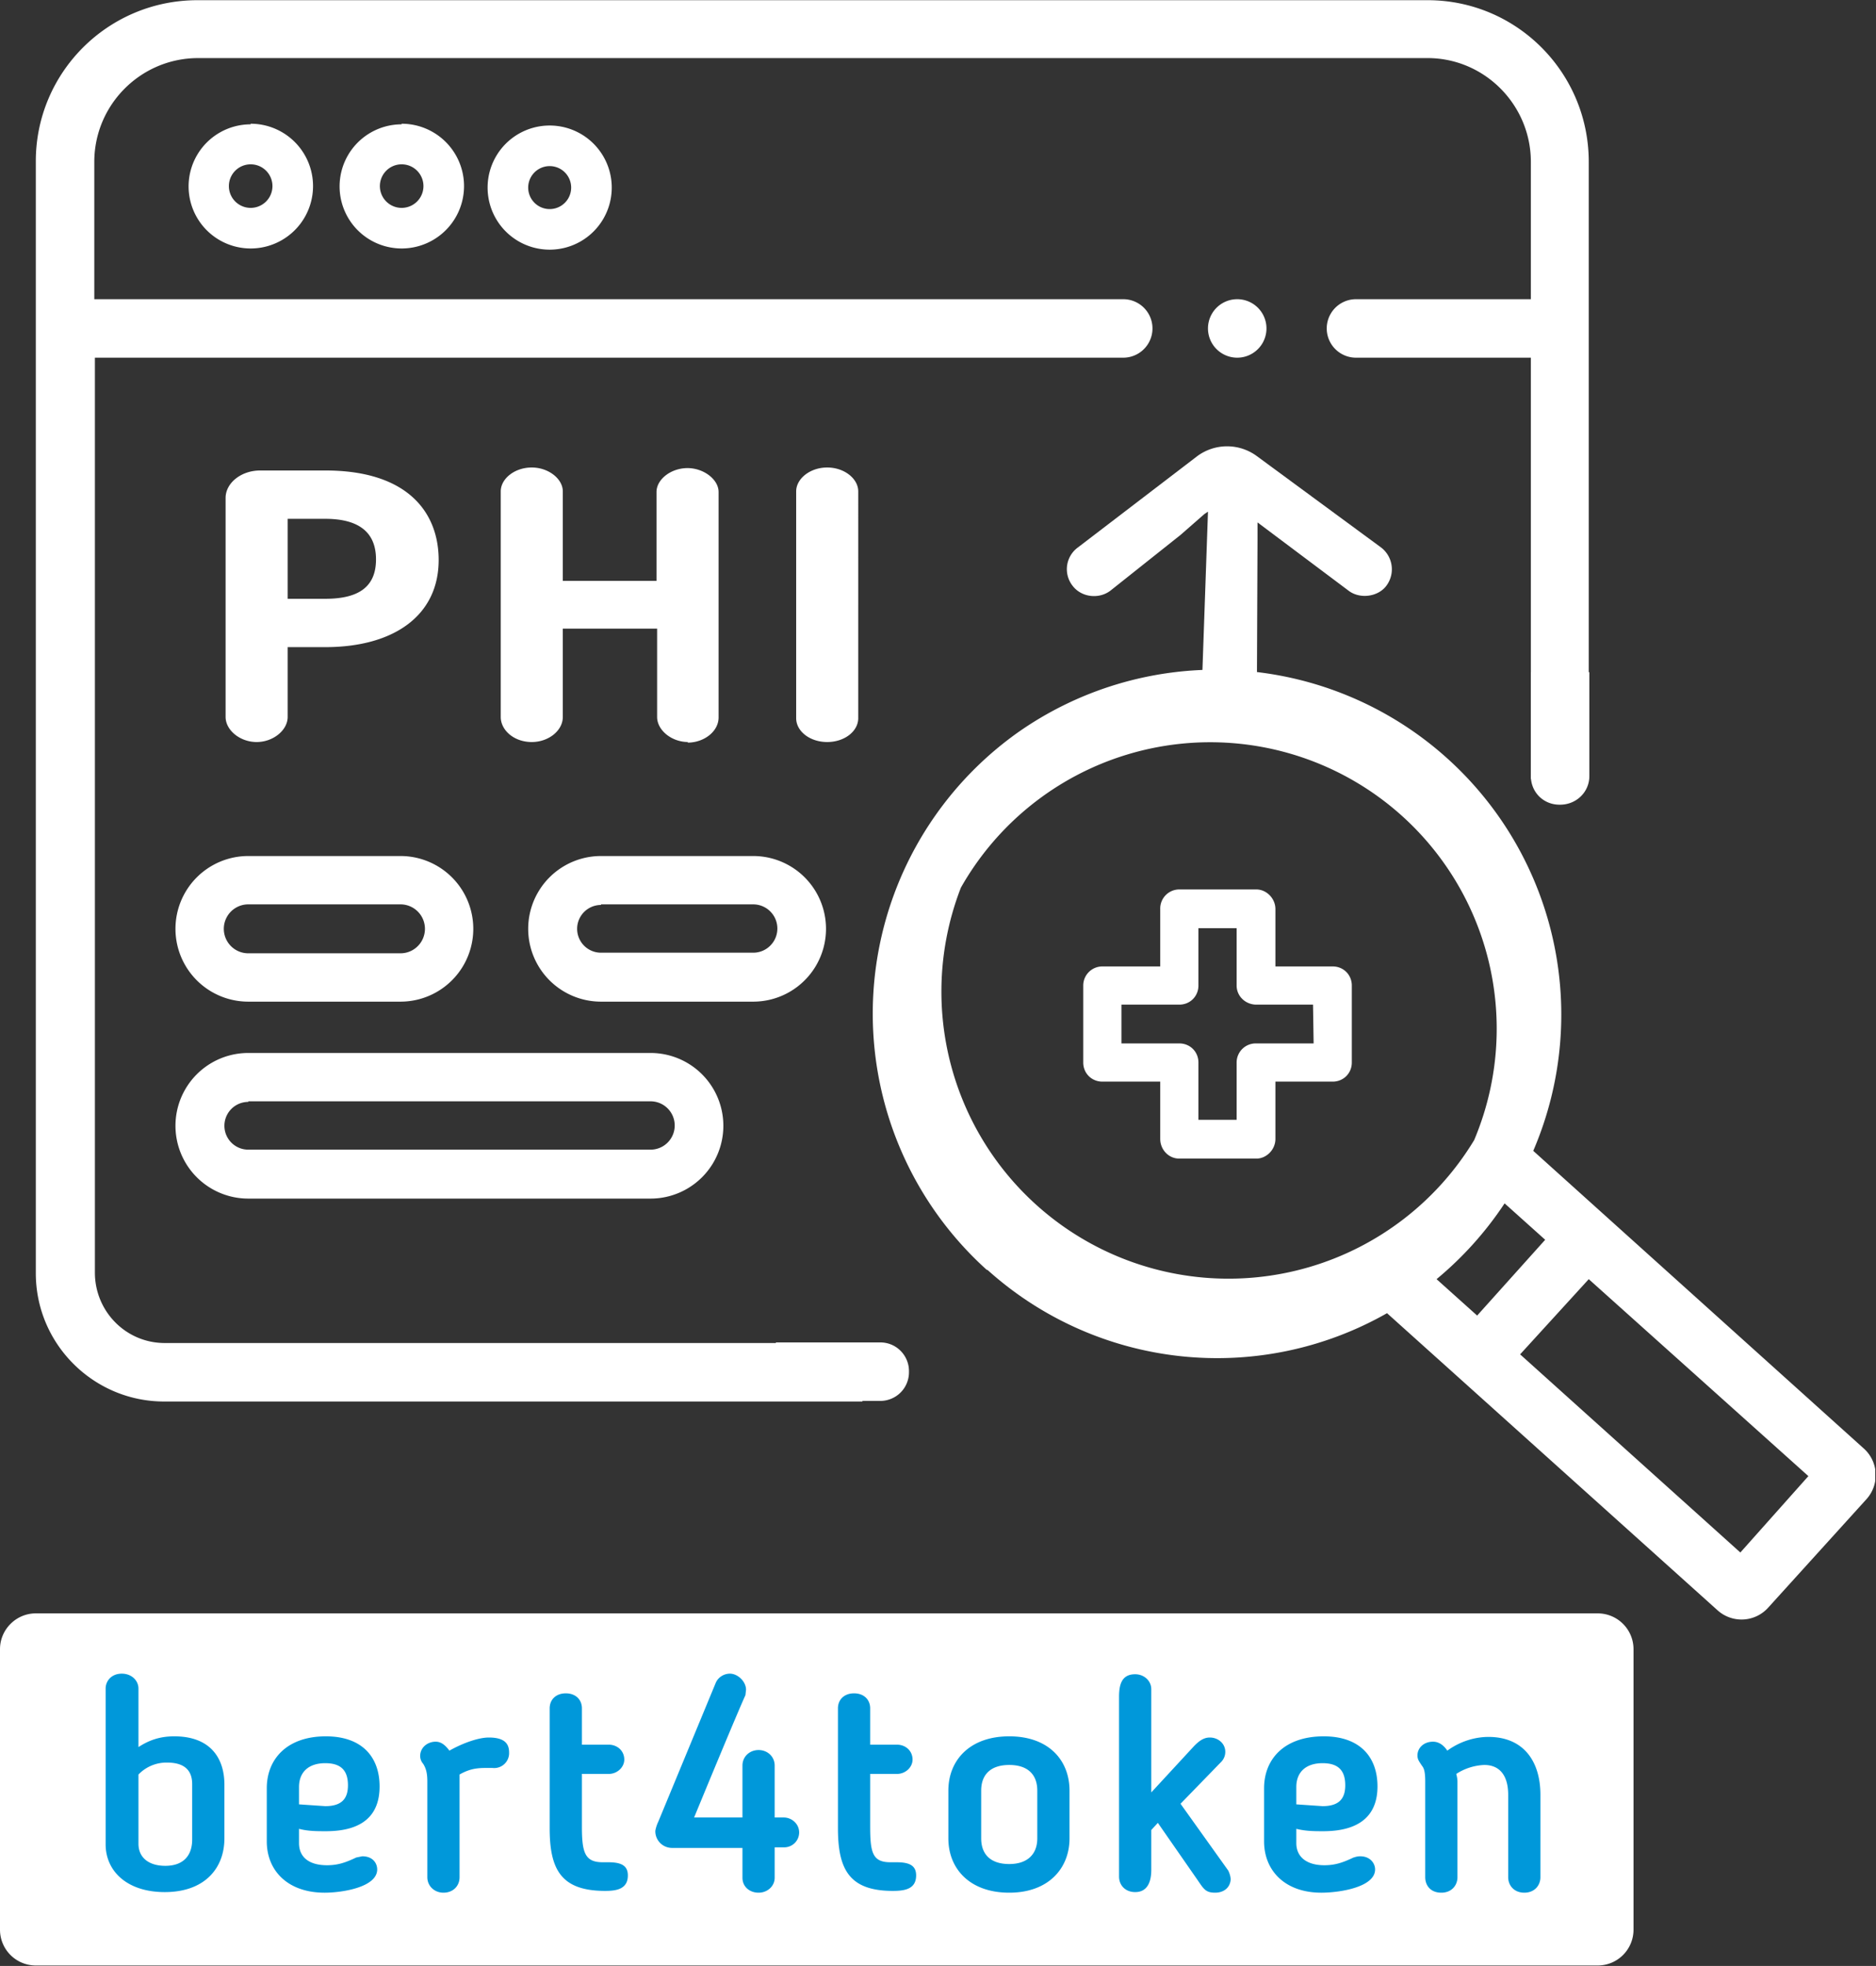 <svg xmlns="http://www.w3.org/2000/svg" xml:space="preserve" width="41.9" height="43.91"><rect width="100%" height="100%" fill="#333333" stroke="none"/><defs><clipPath clipPathUnits="userSpaceOnUse" id="a"><path d="M0 32.93h31.42V0H0Z"/></clipPath></defs><g clip-path="url(#a)" transform="matrix(1.333 0 0 -1.333 0 43.9)"><path d="M4.82 22.9h.63c.56 0 .85.2.85.66 0 .33-.15.68-.85.68h-.63Zm0-.81v-1.17c0-.22-.24-.42-.52-.42s-.52.2-.52.42v3.67c0 .25.26.46.58.46h1.09c1.4 0 1.9-.72 1.9-1.5 0-.93-.75-1.46-1.9-1.46zM11.53 20.5c-.28 0-.52.2-.52.42v1.48H9.43v-1.48c0-.23-.24-.42-.52-.42-.3 0-.52.2-.52.42v3.78c0 .21.23.4.52.4.28 0 .52-.19.52-.4V23.2H11v1.49c0 .21.24.4.52.4.27 0 .52-.19.52-.4v-3.78c0-.23-.24-.42-.52-.42M13.34 24.7c0 .21.23.4.52.4.29 0 .52-.19.52-.4V20.9c0-.22-.23-.4-.52-.4-.29 0-.52.18-.52.4ZM20.73 26.94a.49.49 0 0 1 0 .98.49.49 0 0 1 0-.98M4.2 29.45a.36.36 0 1 0 0 .73.36.36 0 0 0 0-.73m0 1.4a1.04 1.04 0 1 1 0-2.08 1.04 1.04 0 0 1 0 2.09M6.73 29.45a.36.36 0 1 0 0 .73.36.36 0 0 0 0-.73m0 1.4a1.04 1.04 0 1 1 0-2.08 1.04 1.04 0 0 1 0 2.09M9.21 29.43a.36.36 0 0 0 0 .72.36.36 0 0 0 0-.72m0 1.4a1.04 1.04 0 1 1 0-2.08 1.04 1.04 0 0 1 0 2.08" fill="#ffffff"/><path d="M14.46 10.43H2.76c-.65 0-1.17.53-1.17 1.18v15.33h17.23a.49.49 0 0 1 0 .98H1.58v2.3c0 .96.78 1.74 1.74 1.74h20.6c.95 0 1.73-.78 1.73-1.74v-2.3h-2.93a.49.49 0 0 1 0-.98h2.93v-7.06h.97v10.34c0 1.5-1.21 2.71-2.7 2.71H3.31c-1.5 0-2.71-1.21-2.71-2.7V11.6c0-1.19.97-2.15 2.15-2.15h11.7z" fill="#ffffff"/><path d="M14.75 9.46H13v.98h1.75c.27 0 .48-.22.48-.48v-.02a.48.48 0 0 0-.48-.48M26.63 19.93v1.74h-.98v-1.74c0-.27.21-.48.48-.48h.01c.27 0 .49.21.49.48" fill="#ffffff"/><path d="M16.1 18.06a4.8 4.8 0 0 0 8.6-4.23 4.81 4.81 0 0 0-8.6 4.23m7.97-6.56a5.8 5.8 0 0 1 1.14 1.27l.68-.61-1.14-1.27Zm1.4-1.26 1.15 1.26 3.68-3.3-1.14-1.28zm-8.93 1.42a5.75 5.75 0 0 1 6.7-.73l5.54-4.98a.6.6 0 0 1 .85.05l1.64 1.81a.6.6 0 0 1-.05.86l-5.53 4.98a5.78 5.78 0 0 1-8.65 7 5.78 5.78 0 0 1-.5-9" fill="#ffffff"/><path d="m23.14 23.76-2.08 1.53a.84.84 0 0 1-1 0l-2-1.53a.45.45 0 0 1-.18-.3.45.45 0 0 1 .09-.34c.15-.2.45-.23.64-.08l1.17.93.4.35.06.04-.1-2.86a.46.46 0 0 1 .46-.47c.25 0 .45.2.46.45l.01 2.43v.27l1.52-1.14c.19-.15.5-.11.64.08a.46.46 0 0 1-.09.64M4.16 17.78h2.55a.4.4 0 0 0 0-.82H4.16a.4.4 0 1 0 0 .82m0-1.63h2.55a1.22 1.22 0 0 1 0 2.44H4.16a1.22 1.22 0 0 1 0-2.44M10.07 17.78h2.55a.4.4 0 1 0 0-.81h-2.55a.4.4 0 1 0 0 .8m0-1.62h2.55a1.22 1.22 0 0 1 0 2.44h-2.55a1.22 1.22 0 0 1 0-2.44M4.16 14.48h6.74a.4.4 0 1 0 0-.81H4.16a.4.4 0 1 0 0 .8m0-1.62h6.74a1.22 1.22 0 0 1 0 2.44H4.16a1.22 1.22 0 0 1 0-2.44M26.77 0H.61A.6.6 0 0 0 0 .6v4.7c0 .33.27.6.6.6h26.17a.6.6 0 0 0 .6-.6V.6a.6.6 0 0 0-.6-.6" fill="#ffffff"/><path d="M2.32 2.04c0-.23.17-.37.45-.37.3 0 .45.17.45.44v.93c0 .23-.13.36-.42.36a.65.65 0 0 1-.48-.2Zm-.55 2.6c0 .13.1.25.27.25s.28-.12.28-.25v-.98c.17.11.35.18.6.18.6 0 .84-.36.84-.81v-.9c0-.5-.33-.9-1-.9-.63 0-.99.35-.99.8zM5.45 3.39c-.28 0-.44-.15-.44-.4V2.7l.44-.03c.29 0 .38.14.38.35 0 .26-.13.37-.38.37m-.44-1.1v-.24c0-.22.15-.37.47-.37.19 0 .32.05.49.13l.1.02c.18 0 .25-.12.25-.22 0-.3-.59-.39-.88-.39-.62 0-.97.37-.97.86v.89c0 .49.34.87.99.87.6 0 .9-.34.9-.84 0-.47-.27-.75-.9-.75-.15 0-.3 0-.45.04M7.7 3.2V1.48c0-.15-.11-.26-.27-.26-.15 0-.27.11-.27.26v1.6c0 .14-.02.22-.07.3a.2.2 0 0 0-.05.13c0 .14.12.24.26.24.1 0 .17-.07.23-.15.23.13.49.22.66.22.26 0 .34-.1.34-.25a.25.25 0 0 0-.28-.26c-.2 0-.34.01-.55-.11M9.21 4.31c0 .14.1.25.27.25s.27-.11.27-.25V3.7h.45c.14 0 .26-.1.26-.25 0-.13-.12-.24-.26-.24h-.45v-.88c0-.44.05-.6.35-.6h.09c.21 0 .33-.05.33-.22 0-.23-.19-.26-.38-.26-.74 0-.93.36-.93 1.05ZM12.98 1.47c0-.14-.12-.25-.27-.25-.15 0-.27.1-.27.25v.5h-1.18a.28.28 0 0 0-.28.28c0 .02.02.1.05.16l.96 2.32c.04.1.14.16.24.16.13 0 .27-.13.27-.27l-.01-.09c-.15-.33-.72-1.71-.86-2.05h.81v.87c0 .15.12.26.27.26.15 0 .27-.11.27-.26v-.87h.15c.14 0 .26-.11.26-.25a.25.25 0 0 0-.26-.25h-.15ZM14.04 4.31c0 .14.1.25.27.25s.27-.11.27-.25V3.7h.45c.14 0 .26-.1.26-.25 0-.13-.12-.24-.26-.24h-.45v-.88c0-.44.04-.6.34-.6h.1c.21 0 .33-.05.33-.22 0-.23-.19-.26-.39-.26-.73 0-.92.36-.92 1.05ZM17.38 2.13v.8c0 .27-.16.43-.47.43-.31 0-.47-.16-.47-.43v-.8c0-.27.16-.43.47-.43.3 0 .47.16.47.43m-1.49 0v.8c0 .51.36.91 1.02.91s1.01-.4 1.01-.91v-.8c0-.5-.35-.91-1.01-.91s-1.02.4-1.02.91M19.29 2.9l.72.78c.07.07.15.14.26.14.14 0 .26-.1.26-.24a.24.24 0 0 0-.07-.17l-.68-.7.8-1.12c.02-.04.04-.1.04-.15-.01-.14-.12-.22-.26-.22-.16 0-.19.06-.3.22l-.66.95-.11-.12V1.6c0-.19-.06-.37-.27-.37-.16 0-.27.11-.27.26V4.5c0 .2.04.38.27.38.15 0 .27-.11.27-.25ZM22.16 3.39c-.28 0-.44-.15-.44-.4V2.7l.44-.03c.29 0 .38.14.38.35 0 .26-.13.37-.38.37m-.44-1.1v-.24c0-.22.16-.37.47-.37.19 0 .32.05.49.13.01 0 .05.02.11.02.17 0 .25-.12.25-.22 0-.3-.6-.39-.9-.39-.61 0-.96.37-.96.86v.89c0 .49.34.87 1 .87.6 0 .9-.34.9-.84 0-.47-.28-.75-.91-.75-.14 0-.29 0-.45.04M24.42 1.48c0-.14-.1-.26-.27-.26-.18 0-.27.12-.27.26v1.6c0 .23-.04.24-.07.29-.04.06-.06.09-.06.15 0 .13.11.23.26.23.1 0 .18-.06.24-.15.22.16.47.23.69.23.58 0 .87-.4.87-.97V1.48c0-.14-.1-.26-.27-.26s-.27.12-.27.26v1.38c0 .32-.14.5-.4.5a.93.93 0 0 1-.47-.15.57.57 0 0 0 .02-.12Z" fill="#0098da"/><path d="M22.01 15.45h-.96a.32.32 0 0 1-.33-.32v-.96h-.64v.96c0 .18-.14.32-.32.32h-.97v.65h.97c.18 0 .32.14.32.32v.96h.64v-.96c0-.18.15-.32.33-.32H22zm-.64 1.29v.96c0 .18-.15.33-.32.33h-1.3a.32.32 0 0 1-.31-.33v-.96h-.97a.32.32 0 0 1-.32-.32v-1.29c0-.18.14-.32.32-.32h.97v-.96c0-.18.14-.33.32-.33h1.29c.17 0 .32.15.32.33v.96h.96c.18 0 .32.14.32.32v1.29c0 .18-.14.32-.32.32z" fill="#ffffff"/></g></svg>